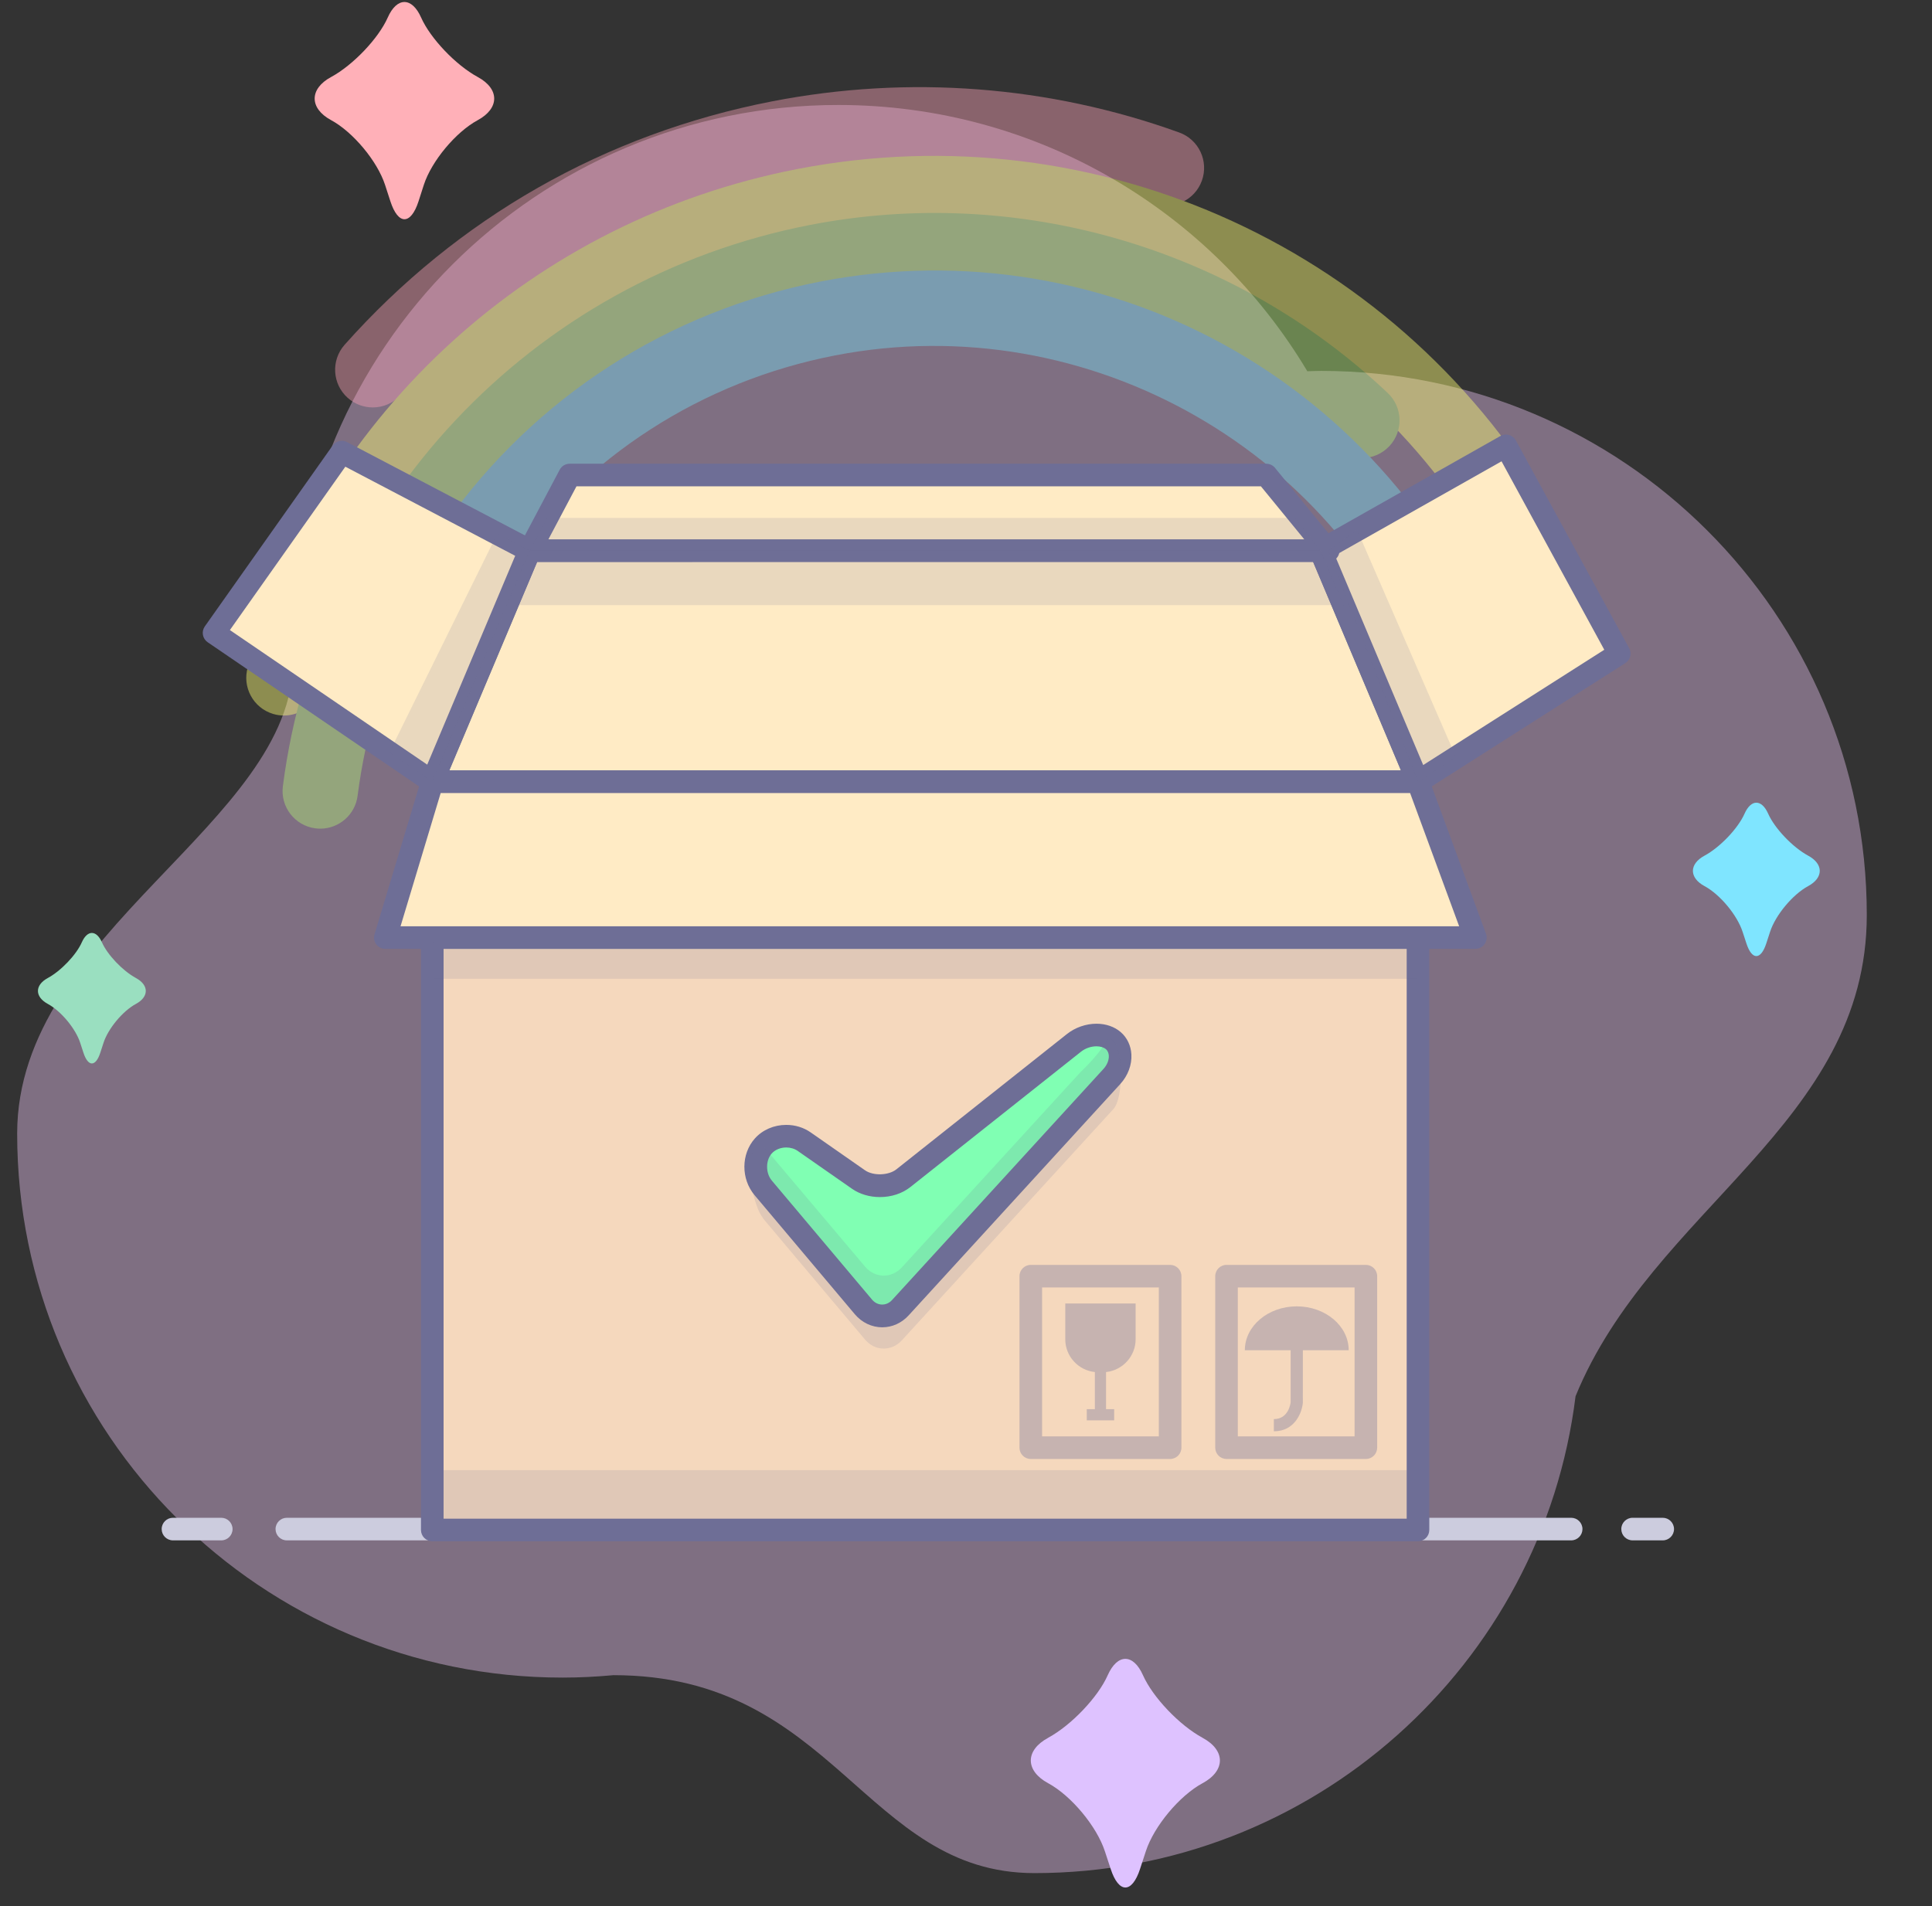 <svg xml:space="preserve" style="enable-background:new 0 0 256.5 253.117;" viewBox="0 0 256.5 253.117" height="253.117px" width="256.5px" y="0px" x="0px" xmlns:xlink="http://www.w3.org/1999/xlink" xmlns="http://www.w3.org/2000/svg" id="Layer_1" version="1.1">
<rect x="0" y="0" width="256.5" height="253.117" fill="#333333" stroke="none"/>
<g id="Layer_4">
	<g style="opacity:0.39;" id="Layer_4_2_">
		<path d="M247.842,121.503c0-39.901-32.425-72.247-72.422-72.247c-0.621,0-1.236,0.03-1.855,0.045
			c-12.629-21.166-35.779-35.36-62.269-35.36c-39.998,0-72.42,32.348-72.42,72.25c0,0.519,0.029,1.028,0.04,1.546
			c0,21.603-36.637,35.89-36.637,62.802c0,39.898,32.425,72.244,72.422,72.244c2.275,0,4.521-0.12,6.744-0.323
			c29.338,0,33.382,26.286,55.88,26.286c36.97,0,67.442-27.639,71.851-63.329C219.357,160.51,247.842,149.242,247.842,121.503z" style="fill:#F8CFFF;"></path>
	</g>
	<path d="M47.258,97.211" style="fill:#F8CFFF;"></path>
	<g style="opacity:0.44;" id="Layer_2_3_">
		<path d="M49.49,54.105c-1.181,0-2.367-0.416-3.32-1.263c-2.064-1.834-2.25-4.995-0.416-7.059
			c14.968-16.841,34.599-28.02,56.771-32.328c18.101-3.518,36.786-2.087,54.035,4.141c2.597,0.938,3.942,3.804,3.005,6.401
			c-0.938,2.598-3.798,3.942-6.401,3.005c-15.55-5.615-32.401-6.904-48.731-3.73c-20,3.886-37.707,13.968-51.205,29.155
			C52.242,53.538,50.869,54.105,49.49,54.105z" style="fill:#F59FB3;"></path>
		<path d="M37.697,95.021c-0.473,0-0.954-0.068-1.43-0.21c-2.646-0.789-4.152-3.574-3.363-6.22
			c10.143-34.025,38.079-59.366,72.907-66.135c40.085-7.792,80.549,10.819,100.692,46.311c1.363,2.401,0.521,5.453-1.881,6.816
			c-2.401,1.363-5.453,0.521-6.816-1.881c-18.021-31.751-54.228-48.398-90.087-41.43c-31.161,6.056-56.156,28.73-65.232,59.175
			C41.84,93.617,39.851,95.021,37.697,95.021z" style="fill:#FFFF75;"></path>
		<path d="M42.521,110.045c-0.213,0-0.429-0.014-0.646-0.042c-2.739-0.354-4.672-2.86-4.319-5.599
			c4.825-37.382,32.943-67.332,69.969-74.528c27.592-5.362,56.269,2.981,76.72,22.319c2.006,1.897,2.095,5.062,0.197,7.068
			c-1.896,2.006-5.061,2.097-7.068,0.198c-18.113-17.127-43.511-24.518-67.941-19.769c-32.788,6.372-57.687,32.892-61.959,65.992
			C47.147,108.207,44.997,110.045,42.521,110.045z" style="fill:#AFEB75;"></path>
		<path d="M194.63,95.912c-2.067,0-4.001-1.292-4.721-3.354c-11.311-32.418-45.306-51.917-79.066-45.354
			C93.164,50.639,77.696,60.62,67.289,75.307c-1.597,2.252-4.718,2.785-6.971,1.188s-2.785-4.717-1.188-6.971
			c11.902-16.795,29.59-28.209,49.806-32.138c18.919-3.675,38.504-0.382,55.156,9.275c16.49,9.564,29.013,24.693,35.26,42.601
			c0.91,2.607-0.467,5.458-3.073,6.368C195.731,95.821,195.176,95.912,194.63,95.912z" style="fill:#75D5EB;"></path>
	</g>
</g>
<g style="display:none;" id="Layer_5">
	<g style="display:inline;">
		<g>
			<path d="M113.474,75.247c0,1.898-1.554,3.453-3.453,3.453H36.586c-1.899,0-3.453-1.554-3.453-3.453V24.833
				c0-1.898,1.554-3.453,3.453-3.453h73.435c1.899,0,3.453,1.554,3.453,3.453V75.247z" style="fill:#E6EEFF;"></path>
			<path d="M113.474,75.247c0,1.898-1.554,3.453-3.453,3.453H36.586
				c-1.899,0-3.453-1.554-3.453-3.453V24.833c0-1.898,1.554-3.453,3.453-3.453h73.435c1.899,0,3.453,1.554,3.453,3.453V75.247z" style="fill:none;stroke:#CCCCDE;stroke-width:3;"></path>
		</g>
		<g>
			<rect height="13.456" width="80.326" style="fill:#D8D8F0;stroke:#CCCCDE;stroke-width:3;" y="32.127" x="33.133"></rect>
		</g>
		<rect height="11.036" width="68.663" style="fill:#FFE7D1;" y="56.03" x="39.105"></rect>
		<g>
			<polygon points="39.105,67.066 50.14,56.03 54.187,56.03 43.151,67.066" style="fill:#FFFFFF;"></polygon>
			<polygon points="49.822,67.066 60.856,56.03 64.902,56.03 53.868,67.066" style="fill:#FFFFFF;"></polygon>
			<polygon points="60.538,67.066 71.574,56.03 75.62,56.03 64.584,67.066" style="fill:#FFFFFF;"></polygon>
			<polygon points="71.254,67.066 82.289,56.03 86.335,56.03 75.3,67.066" style="fill:#FFFFFF;"></polygon>
			<polygon points="81.971,67.066 93.005,56.03 97.052,56.03 86.017,67.066" style="fill:#FFFFFF;"></polygon>
			<polygon points="92.688,67.066 103.722,56.03 107.768,56.03 96.733,67.066" style="fill:#FFFFFF;"></polygon>
		</g>
	</g>
	<g style="display:inline;">
		<path d="M159.443,20.168c0.723-2.219,2.992-4.945,5.045-6.057l0.009-0.005c2.052-1.112,2.052-2.931,0-4.043
			l-0.009-0.005c-2.053-1.112-4.438-3.617-5.301-5.567c-0.862-1.95-2.274-1.95-3.14,0c-0.86,1.951-3.248,4.456-5.3,5.567
			l-0.009,0.005c-2.054,1.112-2.054,2.931,0,4.043l0.009,0.005c2.052,1.112,4.32,3.838,5.045,6.057l0.512,1.567
			c0.723,2.22,1.903,2.22,2.627,0L159.443,20.168z" style="fill:#7FE5FF;"></path>
	</g>
	<g style="display:inline;">
		<path d="M13.748,114.131c0.615-1.887,2.546-4.207,4.292-5.152l0.007-0.004c1.746-0.946,1.746-2.494,0-3.439
			l-0.007-0.004c-1.746-0.946-3.775-3.077-4.508-4.737c-0.734-1.659-1.936-1.659-2.67,0c-0.733,1.66-2.763,3.791-4.509,4.737
			l-0.007,0.004c-1.746,0.945-1.746,2.493,0,3.439l0.007,0.004c1.746,0.945,3.677,3.265,4.292,5.152l0.435,1.333
			c0.615,1.889,1.621,1.889,2.235,0L13.748,114.131z" style="fill:#9ADFC0;"></path>
	</g>
	<g style="display:inline;">
		<path d="M246.137,151.816c1.022-3.143,4.236-7,7.143-8.574l0.013-0.006c2.906-1.576,2.906-4.152,0-5.726
			l-0.013-0.009c-2.904-1.573-6.282-5.121-7.504-7.883c-1.223-2.761-3.223-2.761-4.442,0c-1.222,2.762-4.601,6.31-7.504,7.883
			l-0.013,0.009c-2.905,1.571-2.905,4.147,0,5.726l0.013,0.006c2.903,1.574,6.119,5.434,7.144,8.574l0.723,2.221
			c1.022,3.143,2.697,3.143,3.722,0L246.137,151.816z" style="fill:#FFB0B8;"></path>
	</g>
	<g style="display:inline;">
		<polygon points="188.75,183.4 188.75,223.793 231.794,223.793 
			241.254,194.01 241.254,183.4 210.373,183.4 216.902,158.921 209.966,151.984" style="fill:#FFFFFF;stroke:#CCCCDE;stroke-width:3;"></polygon>
		<rect height="40.393" width="22.236" style="fill:#CFE4FF;stroke:#CCCCDE;stroke-width:3;" y="183.4" x="166.514"></rect>
	</g>
	<g style="display:inline;">
		<path d="M68.079,191.059v-25.332v-42.746c0-1.743-1.424-3.167-3.166-3.167
			H3.168c-1.741,0-3.167,1.424-3.167,3.167v42.746c0,1.742,1.425,3.168,3.167,3.168h42.43L68.079,191.059z" style="fill:#DFFFFD;stroke:#CCCCDE;stroke-width:3;"></path>
		<g style="opacity:0.55;">
			<rect height="3.166" width="43.38" style="fill:#CCCCDE;" y="134.695" x="12.351"></rect>
		</g>
		<g style="opacity:0.55;">
			<rect height="3.168" width="25.964" style="fill:#CCCCDE;" y="143.244" x="29.767"></rect>
		</g>
		<g style="opacity:0.55;">
			<rect height="3.166" width="31.981" style="fill:#CCCCDE;" y="151.479" x="23.75"></rect>
		</g>
	</g>
	<g style="display:inline;">
		<path d="M175.914,67.537l0.566-2.112
			C176.314,66.126,176.124,66.831,175.914,67.537z" style="opacity:0.25;fill:#997070;enable-background:new    ;"></path>
		<polygon points="160.395,52.059 182.928,68.431 174.32,94.923 196.855,78.55 219.391,94.923 210.468,68.431 233.318,52.059 205.148,52.059 
			196.855,25.567 188.248,52.059" style="fill:#FFEEA1;stroke:#CCCCDE;stroke-width:3;stroke-linecap:round;stroke-linejoin:round;"></polygon>
		<polygon points="183.82,70.774 186.27,64.115 165.229,53.63" style="opacity:0.15;fill:#6E6E96;enable-background:new    ;"></polygon>
		<polygon points="177.311,90.809 196.562,71.558 216.331,90.756 
			196.855,78.55" style="opacity:0.15;fill:#6E6E96;enable-background:new    ;"></polygon>
		<polygon points="228.427,53.63 209.825,61.368 211.3,65.903" style="opacity:0.15;fill:#6E6E96;enable-background:new    ;"></polygon>
		<polygon points="165.229,53.63 191.984,57.259 196.828,30.737 
			188.843,52.859" style="opacity:0.59;fill:#FFFFFF;enable-background:new    ;"></polygon>
	</g>
</g>
<g id="Layer_10">
</g>
<g id="Layer_11">
	<g>
		<path d="M235.005,123.735c0.724-2.219,2.993-4.945,5.045-6.057l0.009-0.005
			c2.053-1.112,2.053-2.931,0-4.043l-0.009-0.005c-2.052-1.112-4.438-3.617-5.3-5.567c-0.863-1.95-2.275-1.95-3.139,0
			c-0.863,1.951-3.248,4.456-5.303,5.567l-0.011,0.005c-2.054,1.112-2.054,2.931,0,4.043l0.011,0.005
			c2.055,1.112,4.32,3.838,5.045,6.057l0.514,1.567c0.723,2.22,1.9,2.22,2.627,0L235.005,123.735z" style="fill:#7FE5FF;"></path>
	</g>
	<g>
		<path d="M56.274,24.536c1.023-3.142,4.237-7.002,7.146-8.575l0.012-0.007c2.906-1.575,2.906-4.151,0-5.725
			l-0.012-0.007c-2.905-1.575-6.283-5.121-7.507-7.884c-1.221-2.761-3.221-2.761-4.44,0c-1.221,2.763-4.601,6.309-7.504,7.884
			l-0.015,0.007c-2.903,1.573-2.903,4.149,0,5.725l0.015,0.007c2.903,1.573,6.119,5.434,7.146,8.575l0.723,2.22
			c1.023,3.144,2.697,3.144,3.721,0L56.274,24.536z" style="fill:#FFB0B8;"></path>
	</g>
	<g>
		<path d="M13.748,138.473c0.615-1.887,2.546-4.207,4.292-5.151l0.007-0.005c1.746-0.943,1.746-2.493,0-3.438
			l-0.007-0.005c-1.746-0.944-3.775-3.076-4.508-4.736c-0.734-1.659-1.936-1.659-2.67,0c-0.733,1.66-2.763,3.792-4.509,4.736
			l-0.007,0.005c-1.746,0.943-1.746,2.493,0,3.438l0.007,0.005c1.746,0.944,3.677,3.267,4.292,5.151l0.435,1.334
			c0.615,1.89,1.621,1.89,2.235,0L13.748,138.473z" style="fill:#9ADFC0;"></path>
	</g>
	<g id="Layer_7_1_">
		<path d="M152.127,245.838c1.078-3.307,4.459-7.369,7.52-9.027l0.016-0.006c3.061-1.66,3.061-4.371,0-6.022
			l-0.016-0.013c-3.061-1.655-6.612-5.391-7.898-8.299c-1.286-2.901-3.396-2.901-4.686,0c-1.279,2.908-4.84,6.644-7.899,8.299
			l-0.013,0.013c-3.061,1.651-3.061,4.362,0,6.022l0.013,0.006c3.062,1.658,6.442,5.729,7.521,9.027l0.768,2.336
			c1.072,3.311,2.841,3.311,3.912,0L152.127,245.838z" style="fill:#DEC2FF;"></path>
	</g>
</g>
<g style="display:none;" id="Layer_3_3_">
	<g style="display:inline;">
		<path d="M149.68,63.022c0-6.961-10.553-12.896-10.553-24.376
			c0-10.757,8.721-19.479,19.479-19.479c10.759,0,19.479,8.721,19.479,19.479c0,11.223-10.75,14.451-10.888,23.937" style="fill:#FFF8BD;stroke:#CCCCDE;"></path>
		<path d="M167.154,61.849c0,0,0,3.213,0,5.877c0,4.928-4.924,6.911-8.473,6.911l0,0
			c-3.546,0-9.143-1.81-9.143-6.911c0-2.664,0-5.877,0-5.877" style="fill:#F0F0FF;"></path>
		<path d="M149.557,61.533c0-6.961-10.412-11.723-10.412-23.204
			c0-10.757,8.723-19.479,19.479-19.479c10.758,0,19.479,8.721,19.479,19.479c0,11.223-10.808,14.036-10.945,23.52" style="fill:none;stroke:#CCCCDE;stroke-width:3;"></path>
		<path d="M167.172,61.533c0,0,0,3.212,0,5.877c0,4.929-4.923,6.909-8.471,6.909
			l0,0c-3.549,0-9.145-1.808-9.145-6.909c0-2.665,0-5.877,0-5.877" style="fill:none;stroke:#CCCCDE;stroke-width:3;"></path>
		<line y2="61.517" x2="167.172" y1="61.517" x1="149.529" style="fill:none;stroke:#CCCCDE;stroke-width:3;"></line>
		<line y2="2.004" x2="158.622" y1="10.469" x1="158.622" style="fill:none;stroke:#CCCCDE;stroke-width:3;"></line>
		<line y2="6.779" x2="140.802" y1="14.109" x1="145.034" style="fill:none;stroke:#CCCCDE;stroke-width:3;"></line>
		<line y2="19.825" x2="127.756" y1="24.057" x1="135.088" style="fill:none;stroke:#CCCCDE;stroke-width:3;"></line>
		<line y2="37.645" x2="122.982" y1="37.645" x1="131.445" style="fill:none;stroke:#CCCCDE;stroke-width:3;"></line>
		<line y2="55.466" x2="127.758" y1="51.233" x1="135.088" style="fill:none;stroke:#CCCCDE;stroke-width:3;"></line>
		<line y2="55.466" x2="189.488" y1="51.233" x1="182.158" style="fill:none;stroke:#CCCCDE;stroke-width:3;"></line>
		<line y2="37.645" x2="194.266" y1="37.645" x1="185.8" style="fill:none;stroke:#CCCCDE;stroke-width:3;"></line>
		<line y2="19.825" x2="189.488" y1="24.057" x1="182.158" style="fill:none;stroke:#CCCCDE;stroke-width:3;"></line>
		<line y2="6.778" x2="176.441" y1="14.109" x1="172.21" style="fill:none;stroke:#CCCCDE;stroke-width:3;"></line>
	</g>
	<g style="display:inline;">
		<path d="M20.565,51.029c-1.744,1.969-1.749,5.27-0.01,7.336l17.614,20.926
			c1.739,2.065,4.653,2.126,6.476,0.133l37.154-40.626c1.823-1.993,1.934-4.82,0.245-6.284c-1.688-1.463-4.799-1.285-6.916,0.393
			L45.179,56.673c-2.116,1.679-5.66,1.788-7.874,0.241l-9.541-6.655C25.548,48.713,22.31,49.06,20.565,51.029z" style="fill:#DFFFD9;"></path>
		<path d="M20.565,51.029c-1.744,1.969-1.749,5.27-0.01,7.336l17.614,20.926
			c1.739,2.065,4.653,2.126,6.476,0.133l37.154-40.626c1.823-1.993,1.934-4.82,0.245-6.284c-1.688-1.463-4.799-1.285-6.916,0.393
			L45.179,56.673c-2.116,1.679-5.66,1.788-7.874,0.241l-9.541-6.655C25.548,48.713,22.31,49.06,20.565,51.029z" style="fill:none;stroke:#CCCCDE;stroke-width:3;"></path>
	</g>
</g>
<g style="display:none;" id="Layer_2_1_">
	<circle r="73.213" cy="132.114" cx="123.671" style="display:inline;fill:#E0ECFF;"></circle>
	<circle r="61.155" cy="132.03" cx="123.755" style="display:inline;fill:#F2FAFF;"></circle>
	
		<line y2="92.822" x2="101.235" y1="85.229" x1="96.852" style="display:inline;fill:none;stroke:#6E6E96;stroke-width:3;stroke-linecap:round;stroke-linejoin:round;"></line>
	
		<line y2="109.362" x2="84.695" y1="104.979" x1="77.104" style="display:inline;fill:none;stroke:#6E6E96;stroke-width:3;stroke-linecap:round;stroke-linejoin:round;"></line>
	
		<line y2="154.549" x2="84.695" y1="158.934" x1="77.104" style="display:inline;fill:none;stroke:#6E6E96;stroke-width:3;stroke-linecap:round;stroke-linejoin:round;"></line>
	
		<line y2="171.089" x2="101.235" y1="178.684" x1="96.854" style="display:inline;fill:none;stroke:#6E6E96;stroke-width:3;stroke-linecap:round;stroke-linejoin:round;"></line>
	
		<line y2="171.089" x2="146.424" y1="178.682" x1="150.809" style="display:inline;fill:none;stroke:#6E6E96;stroke-width:3;stroke-linecap:round;stroke-linejoin:round;"></line>
	
		<line y2="154.549" x2="162.966" y1="158.932" x1="170.557" style="display:inline;fill:none;stroke:#6E6E96;stroke-width:3;stroke-linecap:round;stroke-linejoin:round;"></line>
	
		<line y2="109.361" x2="162.965" y1="104.977" x1="170.555" style="display:inline;fill:none;stroke:#6E6E96;stroke-width:3;stroke-linecap:round;stroke-linejoin:round;"></line>
	
		<line y2="92.821" x2="146.423" y1="85.229" x1="150.807" style="display:inline;fill:none;stroke:#6E6E96;stroke-width:3;stroke-linecap:round;stroke-linejoin:round;"></line>
	<g style="display:inline;opacity:0.39;">
		
			<line y2="80.629" x2="123.829" y1="78" x1="123.829" style="fill:none;stroke:#6E6E96;stroke-width:3;stroke-linecap:round;stroke-linejoin:round;"></line>
		
			<line y2="81.408" x2="114.917" y1="78.82" x1="114.46" style="fill:none;stroke:#6E6E96;stroke-width:3;stroke-linecap:round;stroke-linejoin:round;"></line>
		
			<line y2="83.724" x2="106.274" y1="81.254" x1="105.376" style="fill:none;stroke:#6E6E96;stroke-width:3;stroke-linecap:round;stroke-linejoin:round;"></line>
		
			<line y2="87.505" x2="98.166" y1="85.229" x1="96.853" style="fill:none;stroke:#6E6E96;stroke-width:3;stroke-linecap:round;stroke-linejoin:round;"></line>
		
			<line y2="92.638" x2="90.837" y1="90.625" x1="89.148" style="fill:none;stroke:#6E6E96;stroke-width:3;stroke-linecap:round;stroke-linejoin:round;"></line>
		
			<line y2="98.964" x2="84.51" y1="97.274" x1="82.499" style="fill:none;stroke:#6E6E96;stroke-width:3;stroke-linecap:round;stroke-linejoin:round;"></line>
		
			<line y2="106.292" x2="79.378" y1="104.978" x1="77.104" style="fill:none;stroke:#6E6E96;stroke-width:3;stroke-linecap:round;stroke-linejoin:round;"></line>
		
			<line y2="114.402" x2="75.598" y1="113.501" x1="73.129" style="fill:none;stroke:#6E6E96;stroke-width:3;stroke-linecap:round;stroke-linejoin:round;"></line>
		
			<line y2="123.044" x2="73.282" y1="122.586" x1="70.695" style="fill:none;stroke:#6E6E96;stroke-width:3;stroke-linecap:round;stroke-linejoin:round;"></line>
		
			<line y2="131.956" x2="72.502" y1="131.955" x1="69.875" style="fill:none;stroke:#6E6E96;stroke-width:3;stroke-linecap:round;stroke-linejoin:round;"></line>
		
			<line y2="140.869" x2="73.283" y1="141.325" x1="70.695" style="fill:none;stroke:#6E6E96;stroke-width:3;stroke-linecap:round;stroke-linejoin:round;"></line>
		
			<line y2="149.512" x2="75.599" y1="150.409" x1="73.129" style="fill:none;stroke:#6E6E96;stroke-width:3;stroke-linecap:round;stroke-linejoin:round;"></line>
		
			<line y2="157.619" x2="79.38" y1="158.934" x1="77.104" style="fill:none;stroke:#6E6E96;stroke-width:3;stroke-linecap:round;stroke-linejoin:round;"></line>
		
			<line y2="164.947" x2="84.512" y1="166.637" x1="82.499" style="fill:none;stroke:#6E6E96;stroke-width:3;stroke-linecap:round;stroke-linejoin:round;"></line>
		
			<line y2="171.273" x2="90.838" y1="173.288" x1="89.148" style="fill:none;stroke:#6E6E96;stroke-width:3;stroke-linecap:round;stroke-linejoin:round;"></line>
		
			<line y2="176.406" x2="98.167" y1="178.684" x1="96.853" style="fill:none;stroke:#6E6E96;stroke-width:3;stroke-linecap:round;stroke-linejoin:round;"></line>
		
			<line y2="180.188" x2="106.276" y1="182.656" x1="105.376" style="fill:none;stroke:#6E6E96;stroke-width:3;stroke-linecap:round;stroke-linejoin:round;"></line>
		
			<line y2="182.503" x2="114.918" y1="185.092" x1="114.461" style="fill:none;stroke:#6E6E96;stroke-width:3;stroke-linecap:round;stroke-linejoin:round;"></line>
		
			<line y2="183.283" x2="123.83" y1="185.91" x1="123.83" style="fill:none;stroke:#6E6E96;stroke-width:3;stroke-linecap:round;stroke-linejoin:round;"></line>
		
			<line y2="182.503" x2="132.743" y1="185.092" x1="133.199" style="fill:none;stroke:#6E6E96;stroke-width:3;stroke-linecap:round;stroke-linejoin:round;"></line>
		
			<line y2="180.186" x2="141.387" y1="182.656" x1="142.284" style="fill:none;stroke:#6E6E96;stroke-width:3;stroke-linecap:round;stroke-linejoin:round;"></line>
		
			<line y2="176.404" x2="149.494" y1="178.684" x1="150.809" style="fill:none;stroke:#6E6E96;stroke-width:3;stroke-linecap:round;stroke-linejoin:round;"></line>
		
			<line y2="171.273" x2="156.822" y1="173.288" x1="158.514" style="fill:none;stroke:#6E6E96;stroke-width:3;stroke-linecap:round;stroke-linejoin:round;"></line>
		
			<line y2="164.945" x2="163.146" y1="166.637" x1="165.163" style="fill:none;stroke:#6E6E96;stroke-width:3;stroke-linecap:round;stroke-linejoin:round;"></line>
		
			<line y2="157.618" x2="168.279" y1="158.934" x1="170.557" style="fill:none;stroke:#6E6E96;stroke-width:3;stroke-linecap:round;stroke-linejoin:round;"></line>
		
			<line y2="149.51" x2="172.062" y1="150.409" x1="174.529" style="fill:none;stroke:#6E6E96;stroke-width:3;stroke-linecap:round;stroke-linejoin:round;"></line>
		
			<line y2="140.865" x2="174.376" y1="141.325" x1="176.965" style="fill:none;stroke:#6E6E96;stroke-width:3;stroke-linecap:round;stroke-linejoin:round;"></line>
		
			<line y2="131.954" x2="175.154" y1="131.955" x1="177.784" style="fill:none;stroke:#6E6E96;stroke-width:3;stroke-linecap:round;stroke-linejoin:round;"></line>
		
			<line y2="123.042" x2="174.375" y1="122.586" x1="176.965" style="fill:none;stroke:#6E6E96;stroke-width:3;stroke-linecap:round;stroke-linejoin:round;"></line>
		
			<line y2="114.401" x2="172.061" y1="113.501" x1="174.529" style="fill:none;stroke:#6E6E96;stroke-width:3;stroke-linecap:round;stroke-linejoin:round;"></line>
		
			<line y2="106.292" x2="168.277" y1="104.978" x1="170.557" style="fill:none;stroke:#6E6E96;stroke-width:3;stroke-linecap:round;stroke-linejoin:round;"></line>
		
			<line y2="98.964" x2="163.146" y1="97.274" x1="165.163" style="fill:none;stroke:#6E6E96;stroke-width:3;stroke-linecap:round;stroke-linejoin:round;"></line>
		
			<line y2="92.639" x2="156.82" y1="90.624" x1="158.514" style="fill:none;stroke:#6E6E96;stroke-width:3;stroke-linecap:round;stroke-linejoin:round;"></line>
		
			<line y2="87.507" x2="149.491" y1="85.229" x1="150.809" style="fill:none;stroke:#6E6E96;stroke-width:3;stroke-linecap:round;stroke-linejoin:round;"></line>
		
			<line y2="83.726" x2="141.383" y1="81.254" x1="142.284" style="fill:none;stroke:#6E6E96;stroke-width:3;stroke-linecap:round;stroke-linejoin:round;"></line>
		
			<line y2="81.41" x2="132.741" y1="78.82" x1="133.199" style="fill:none;stroke:#6E6E96;stroke-width:3;stroke-linecap:round;stroke-linejoin:round;"></line>
	</g>
	
		<line y2="86.768" x2="123.829" y1="78" x1="123.829" style="display:inline;fill:none;stroke:#FF9FB0;stroke-width:3;stroke-linecap:round;stroke-linejoin:round;"></line>
	
		<line y2="131.955" x2="78.642" y1="131.956" x1="69.875" style="display:inline;fill:none;stroke:#FF9FB0;stroke-width:3;stroke-linecap:round;stroke-linejoin:round;"></line>
	
		<line y2="177.145" x2="123.829" y1="185.91" x1="123.831" style="display:inline;fill:none;stroke:#FF9FB0;stroke-width:3;stroke-linecap:round;stroke-linejoin:round;"></line>
	
		<line y2="131.954" x2="169.02" y1="131.953" x1="177.783" style="display:inline;fill:none;stroke:#FF9FB0;stroke-width:3;stroke-linecap:round;stroke-linejoin:round;"></line>
	<polyline points="144.8,111.131 123.755,132.029 150.587,158.861" style="display:inline;fill:none;stroke:#6E6E96;stroke-width:3;stroke-linecap:round;stroke-linejoin:round;"></polyline>
	
		<line y2="151.391" x2="90.458" y1="132.029" x1="123.755" style="display:inline;fill:none;stroke:#FF9FB0;stroke-linecap:round;stroke-linejoin:round;"></line>
	
		<circle r="4.095" cy="132.124" cx="123.711" style="display:inline;fill:#F0F0FF;stroke:#6E6E96;stroke-width:3;stroke-linecap:round;stroke-linejoin:round;"></circle>
	<path d="M54.03,143.293
		c-4.725-38.847,22.938-74.168,61.787-78.893c38.847-4.723,74.169,22.938,78.894,61.785c0.626,5.135,0.668,10.208,0.21,15.154
		c0.938-6.291,1.076-12.808,0.271-19.427c-4.812-39.591-40.812-67.784-80.404-62.969c-39.594,4.815-67.785,40.813-62.97,80.405
		c1.345,11.058,5.125,21.226,10.733,30.03C58.159,161.55,55.181,152.757,54.03,143.293z" style="display:inline;opacity:0.58;fill:#FFFFFF;enable-background:new    ;"></path>
	<circle r="73.213" cy="132.114" cx="123.671" style="display:inline;fill:none;stroke:#6E6E96;stroke-width:3;"></circle>
	<circle r="61.155" cy="132.03" cx="123.755" style="display:inline;fill:none;stroke:#6E6E96;stroke-width:3;"></circle>
	<path d="M188.691,102.172
		c3.412,8.301,5.307,17.388,5.307,26.919c0,39.136-31.725,70.858-70.859,70.858s-70.858-31.725-70.858-70.858
		c0-5.171,0.568-10.208,1.621-15.065c-1.693,6.131-2.615,12.581-2.615,19.251c0,39.883,32.332,72.215,72.216,72.215
		c39.886,0,72.216-32.332,72.216-72.215C195.719,122.139,193.193,111.593,188.691,102.172z" style="display:inline;opacity:0.15;fill:#6E6E96;enable-background:new    ;"></path>
	<path d="M163.564,93.552
		c-10.146-10.339-24.27-16.759-39.898-16.759c-30.875,0-55.905,25.03-55.905,55.906c0,10.729,3.028,20.751,8.271,29.263
		L163.564,93.552z" style="display:inline;opacity:0.54;fill:#FFFFFF;enable-background:new    ;"></path>
	<g style="display:inline;opacity:0.1;">
		<g>
			<path d="M139.875,72.35c22.191,8.236,38.008,29.597,38.008,54.656c0,32.188-26.094,58.284-58.283,58.284
				c-30.766,0-55.946-23.843-58.115-54.056c0.114,33.677,27.445,60.944,61.149,60.944c33.775,0,61.155-27.382,61.155-61.153
				C183.789,103.238,165.252,79.795,139.875,72.35z" style="fill:#6E6E96;"></path>
		</g>
	</g>
</g>
<g id="Layer_12">
	<path d="M208.594,204.559H38.083c-0.829,0-1.5-0.672-1.5-1.5s0.671-1.5,1.5-1.5h170.511
		c0.828,0,1.5,0.672,1.5,1.5S209.422,204.559,208.594,204.559z" style="fill:#CCCCDE;"></path>
	<path d="M29.375,204.559h-6.411c-0.829,0-1.5-0.672-1.5-1.5s0.671-1.5,1.5-1.5h6.411
		c0.829,0,1.5,0.672,1.5,1.5S30.204,204.559,29.375,204.559z" style="fill:#CCCCDE;"></path>
	<path d="M220.75,204.559h-4c-0.828,0-1.5-0.672-1.5-1.5s0.672-1.5,1.5-1.5h4c0.828,0,1.5,0.672,1.5,1.5
		S221.578,204.559,220.75,204.559z" style="fill:#CCCCDE;"></path>
</g>
<g id="Layer_6">
	<rect height="99.363" width="130.867" style="fill:#F5D8BD;" y="103.816" x="57.391"></rect>
	<polygon points="175.331,73.121 70.317,73.121 57.391,103.816 188.258,103.816" style="fill:#FFEBC5;"></polygon>
	<rect height="7.944" width="130.867" style="opacity:0.15;fill:#6E6E96;enable-background:new    ;" y="195.234" x="57.391"></rect>
	<rect height="3.903" width="130.867" style="opacity:0.4;fill:#FFFFFF;enable-background:new    ;" y="103.816" x="57.391"></rect>
	<path d="M188.258,204.679H57.391c-0.829,0-1.5-0.672-1.5-1.5v-99.363c0-0.829,0.671-1.5,1.5-1.5h130.867
		c0.828,0,1.5,0.671,1.5,1.5v99.363C189.758,204.007,189.086,204.679,188.258,204.679z M58.891,201.679h127.867v-96.363H58.891
		V201.679z" style="fill:#6E6E96;"></path>
	<path d="M188.258,105.316H57.391c-0.502,0-0.972-0.251-1.25-0.67c-0.278-0.418-0.328-0.949-0.133-1.412
		l12.926-30.695c0.234-0.556,0.779-0.918,1.382-0.918h105.014c0.604,0,1.148,0.362,1.383,0.918l12.927,30.695
		c0.194,0.463,0.145,0.993-0.133,1.412C189.229,105.064,188.761,105.316,188.258,105.316z M59.65,102.316h126.348l-11.663-27.695
		H71.313L59.65,102.316z" style="fill:#6E6E96;"></path>
	<path d="M141.428,177.852c0,2.258,1.729,4.129,3.93,4.354v4.933
		h-1.076v1.484h3.638v-1.484h-1.077v-4.933c2.198-0.228,3.928-2.101,3.928-4.354v-4.75h-9.34v4.75H141.428z" style="opacity:0.34;fill:#6E6E96;enable-background:new    ;"></path>
	<path d="M179.059,179.312c0-3.22-3.086-5.83-6.895-5.83
		c-3.807,0-6.895,2.61-6.895,5.83h6.082v6.912c-0.02,0.161-0.279,2.231-2.229,2.231v1.621c2.778,0,3.731-2.474,3.849-3.78
		c0.002-0.046,0.004-4.08,0.004-6.984H179.059L179.059,179.312z" style="opacity:0.34;fill:#6E6E96;enable-background:new    ;"></path>
	<path d="M155.35,193.75h-18.5c-0.828,0-1.5-0.672-1.5-1.5v-22.775
		c0-0.828,0.672-1.5,1.5-1.5h18.5c0.828,0,1.5,0.672,1.5,1.5v22.775C156.85,193.078,156.178,193.75,155.35,193.75z M138.35,190.75
		h15.5v-19.775h-15.5V190.75z" style="opacity:0.34;fill:#6E6E96;enable-background:new    ;"></path>
	<path d="M181.339,193.75h-18.501c-0.828,0-1.5-0.672-1.5-1.5
		v-22.775c0-0.828,0.672-1.5,1.5-1.5h18.501c0.828,0,1.5,0.672,1.5,1.5v22.775C182.839,193.078,182.167,193.75,181.339,193.75z
		 M164.338,190.75h15.501v-19.775h-15.501V190.75z" style="opacity:0.34;fill:#6E6E96;enable-background:new    ;"></path>
	<g>
		<polygon points="70.317,73.121 45.381,60.038 28.417,84.051 57.391,103.816" style="fill:#FFEBC5;"></polygon>
		<path d="M57.391,105.316c-0.298,0-0.593-0.089-0.845-0.261L27.572,85.29
			c-0.332-0.227-0.56-0.577-0.631-0.973c-0.071-0.396,0.019-0.804,0.251-1.132l16.964-24.013c0.433-0.614,1.257-0.812,1.922-0.462
			l24.936,13.083c0.69,0.362,0.988,1.192,0.686,1.91l-12.926,30.695c-0.175,0.415-0.526,0.729-0.958,0.857
			C57.676,105.296,57.533,105.316,57.391,105.316z M30.522,83.671l26.199,17.872l11.679-27.734L45.848,61.977L30.522,83.671z" style="fill:#6E6E96;"></path>
	</g>
	<g>
		<polygon points="199.938,59.206 214.979,86.799 188.258,103.816 175.331,73.121" style="fill:#FFEBC5;"></polygon>
		<path d="M188.258,105.316c-0.15,0-0.301-0.022-0.447-0.068c-0.422-0.131-0.764-0.442-0.936-0.85
			l-12.927-30.695c-0.295-0.701-0.019-1.513,0.645-1.888L199.199,57.9c0.351-0.198,0.766-0.247,1.15-0.137
			c0.387,0.111,0.713,0.372,0.905,0.725l15.041,27.593c0.377,0.692,0.153,1.559-0.512,1.983l-26.721,17.017
			C188.82,105.236,188.54,105.316,188.258,105.316z M177.231,73.77l11.719,27.827l24.041-15.31L199.35,61.262L177.231,73.77z" style="fill:#6E6E96;"></path>
	</g>
	<g>
		<polygon points="57.391,103.816 51.158,124.512 195.875,124.512 188.258,103.816" style="fill:#FFEBC5;"></polygon>
		<path d="M195.875,126.012H51.158c-0.475,0-0.921-0.225-1.204-0.605c-0.283-0.38-0.369-0.873-0.232-1.327
			l6.233-20.696c0.19-0.634,0.774-1.067,1.436-1.067h130.867c0.629,0,1.19,0.392,1.407,0.982l7.617,20.696
			c0.17,0.46,0.104,0.974-0.177,1.376C196.825,125.772,196.365,126.012,195.875,126.012z M53.176,123.012h140.548l-6.513-17.696
			H58.506L53.176,123.012z" style="fill:#6E6E96;"></path>
	</g>
	<g>
		<polygon points="70.317,73.121 75.633,63.082 168.113,63.082 176.32,73.121" style="fill:#FFEBC5;"></polygon>
		<path d="M176.34,74.621c-0.005,0-0.013,0.001-0.02,0H70.317c-0.526,0-1.014-0.275-1.285-0.727
			c-0.271-0.451-0.287-1.01-0.041-1.476l5.316-10.039c0.26-0.491,0.77-0.798,1.326-0.798h92.48c0.45,0,0.876,0.202,1.161,0.551
			l8.079,9.882c0.299,0.274,0.486,0.668,0.486,1.106C177.84,73.95,177.169,74.621,176.34,74.621z M72.809,71.621h100.348
			l-5.754-7.039H76.536L72.809,71.621z" style="fill:#6E6E96;"></path>
	</g>
	<g>
		<g>
			<path d="M101.328,152.195c-1.318,1.488-1.322,3.982-0.007,5.547l13.316,15.82
				c1.315,1.562,3.519,1.606,4.895,0.1l28.091-30.715c1.378-1.508,1.461-3.646,0.188-4.75c-1.274-1.105-3.629-0.973-5.228,0.295
				l-22.645,17.969c-1.599,1.27-4.28,1.35-5.953,0.182l-7.213-5.031C105.093,150.443,102.644,150.709,101.328,152.195z" style="fill:#80FFB3;"></path>
			<path d="M117.124,176.264c-1.381,0-2.706-0.633-3.634-1.735l-13.316-15.82
				c-1.807-2.15-1.793-5.447,0.032-7.507c1.023-1.156,2.547-1.818,4.182-1.818c1.182,0,2.303,0.345,3.241,0.997l7.215,5.032
				c1.086,0.76,3.126,0.696,4.162-0.126l22.645-17.969c1.098-0.871,2.527-1.37,3.923-1.37c1.246,0,2.391,0.396,3.22,1.117
				c0.843,0.73,1.345,1.778,1.413,2.95c0.08,1.393-0.457,2.83-1.476,3.944l-28.091,30.716
				C119.704,175.699,118.455,176.264,117.124,176.264z M104.387,152.383c-0.765,0-1.489,0.302-1.936,0.807
				c-0.819,0.925-0.811,2.602,0.018,3.588l13.315,15.819c0.708,0.841,1.9,0.865,2.64,0.054l28.092-30.716
				c0.468-0.513,0.728-1.165,0.694-1.746c-0.015-0.253-0.093-0.606-0.383-0.858c-0.281-0.243-0.738-0.383-1.255-0.383
				c-0.731,0-1.481,0.263-2.059,0.721l-22.644,17.968c-1.083,0.859-2.522,1.333-4.055,1.333c-1.367,0-2.677-0.39-3.689-1.096
				l-7.213-5.031C105.489,152.546,104.946,152.383,104.387,152.383z" style="fill:#6E6E96;"></path>
		</g>
		<path d="M143.43,142.396l-23.692,25.904
			c-1.377,1.506-3.58,1.459-4.895-0.101l-13.515-16.007c-0.926,0.134-3.149,1.893-2.036,4.33c0.826,1.811,0.921,3.985,2.235,5.549
			l13.316,15.82c1.315,1.561,3.519,1.604,4.895,0.098l28.09-30.715c1.38-1.506,1.256-7.977-0.02-9.079
			C146.693,137.23,147.809,138.197,143.43,142.396z" style="opacity:0.15;fill:#6E6E96;enable-background:new    ;"></path>
	</g>
	<rect height="4.874" width="130.75" style="opacity:0.15;fill:#6E6E96;enable-background:new    ;" y="125.103" x="57.508"></rect>
	<polygon points="67.267,80.363 178.382,80.363 175.331,73.121 
		70.317,73.121" style="opacity:0.15;fill:#6E6E96;enable-background:new    ;"></polygon>
	<polygon points="66.023,70.868 51.69,99.928 57.391,103.816 
		70.317,73.121" style="opacity:0.15;fill:#6E6E96;enable-background:new    ;"></polygon>
	<polygon points="176.32,73.121 188.258,103.816 193.324,100.59 
		180.173,70.381" style="opacity:0.15;fill:#6E6E96;enable-background:new    ;"></polygon>
	<polygon points="72.616,68.778 171.979,68.778 175.331,73.121 
		70.317,73.121" style="opacity:0.15;fill:#6E6E96;enable-background:new    ;"></polygon>
</g>
<g id="Layer_7">
</g>
<g id="Layer_8">
</g>
<g id="Layer_9">
</g>
</svg>

